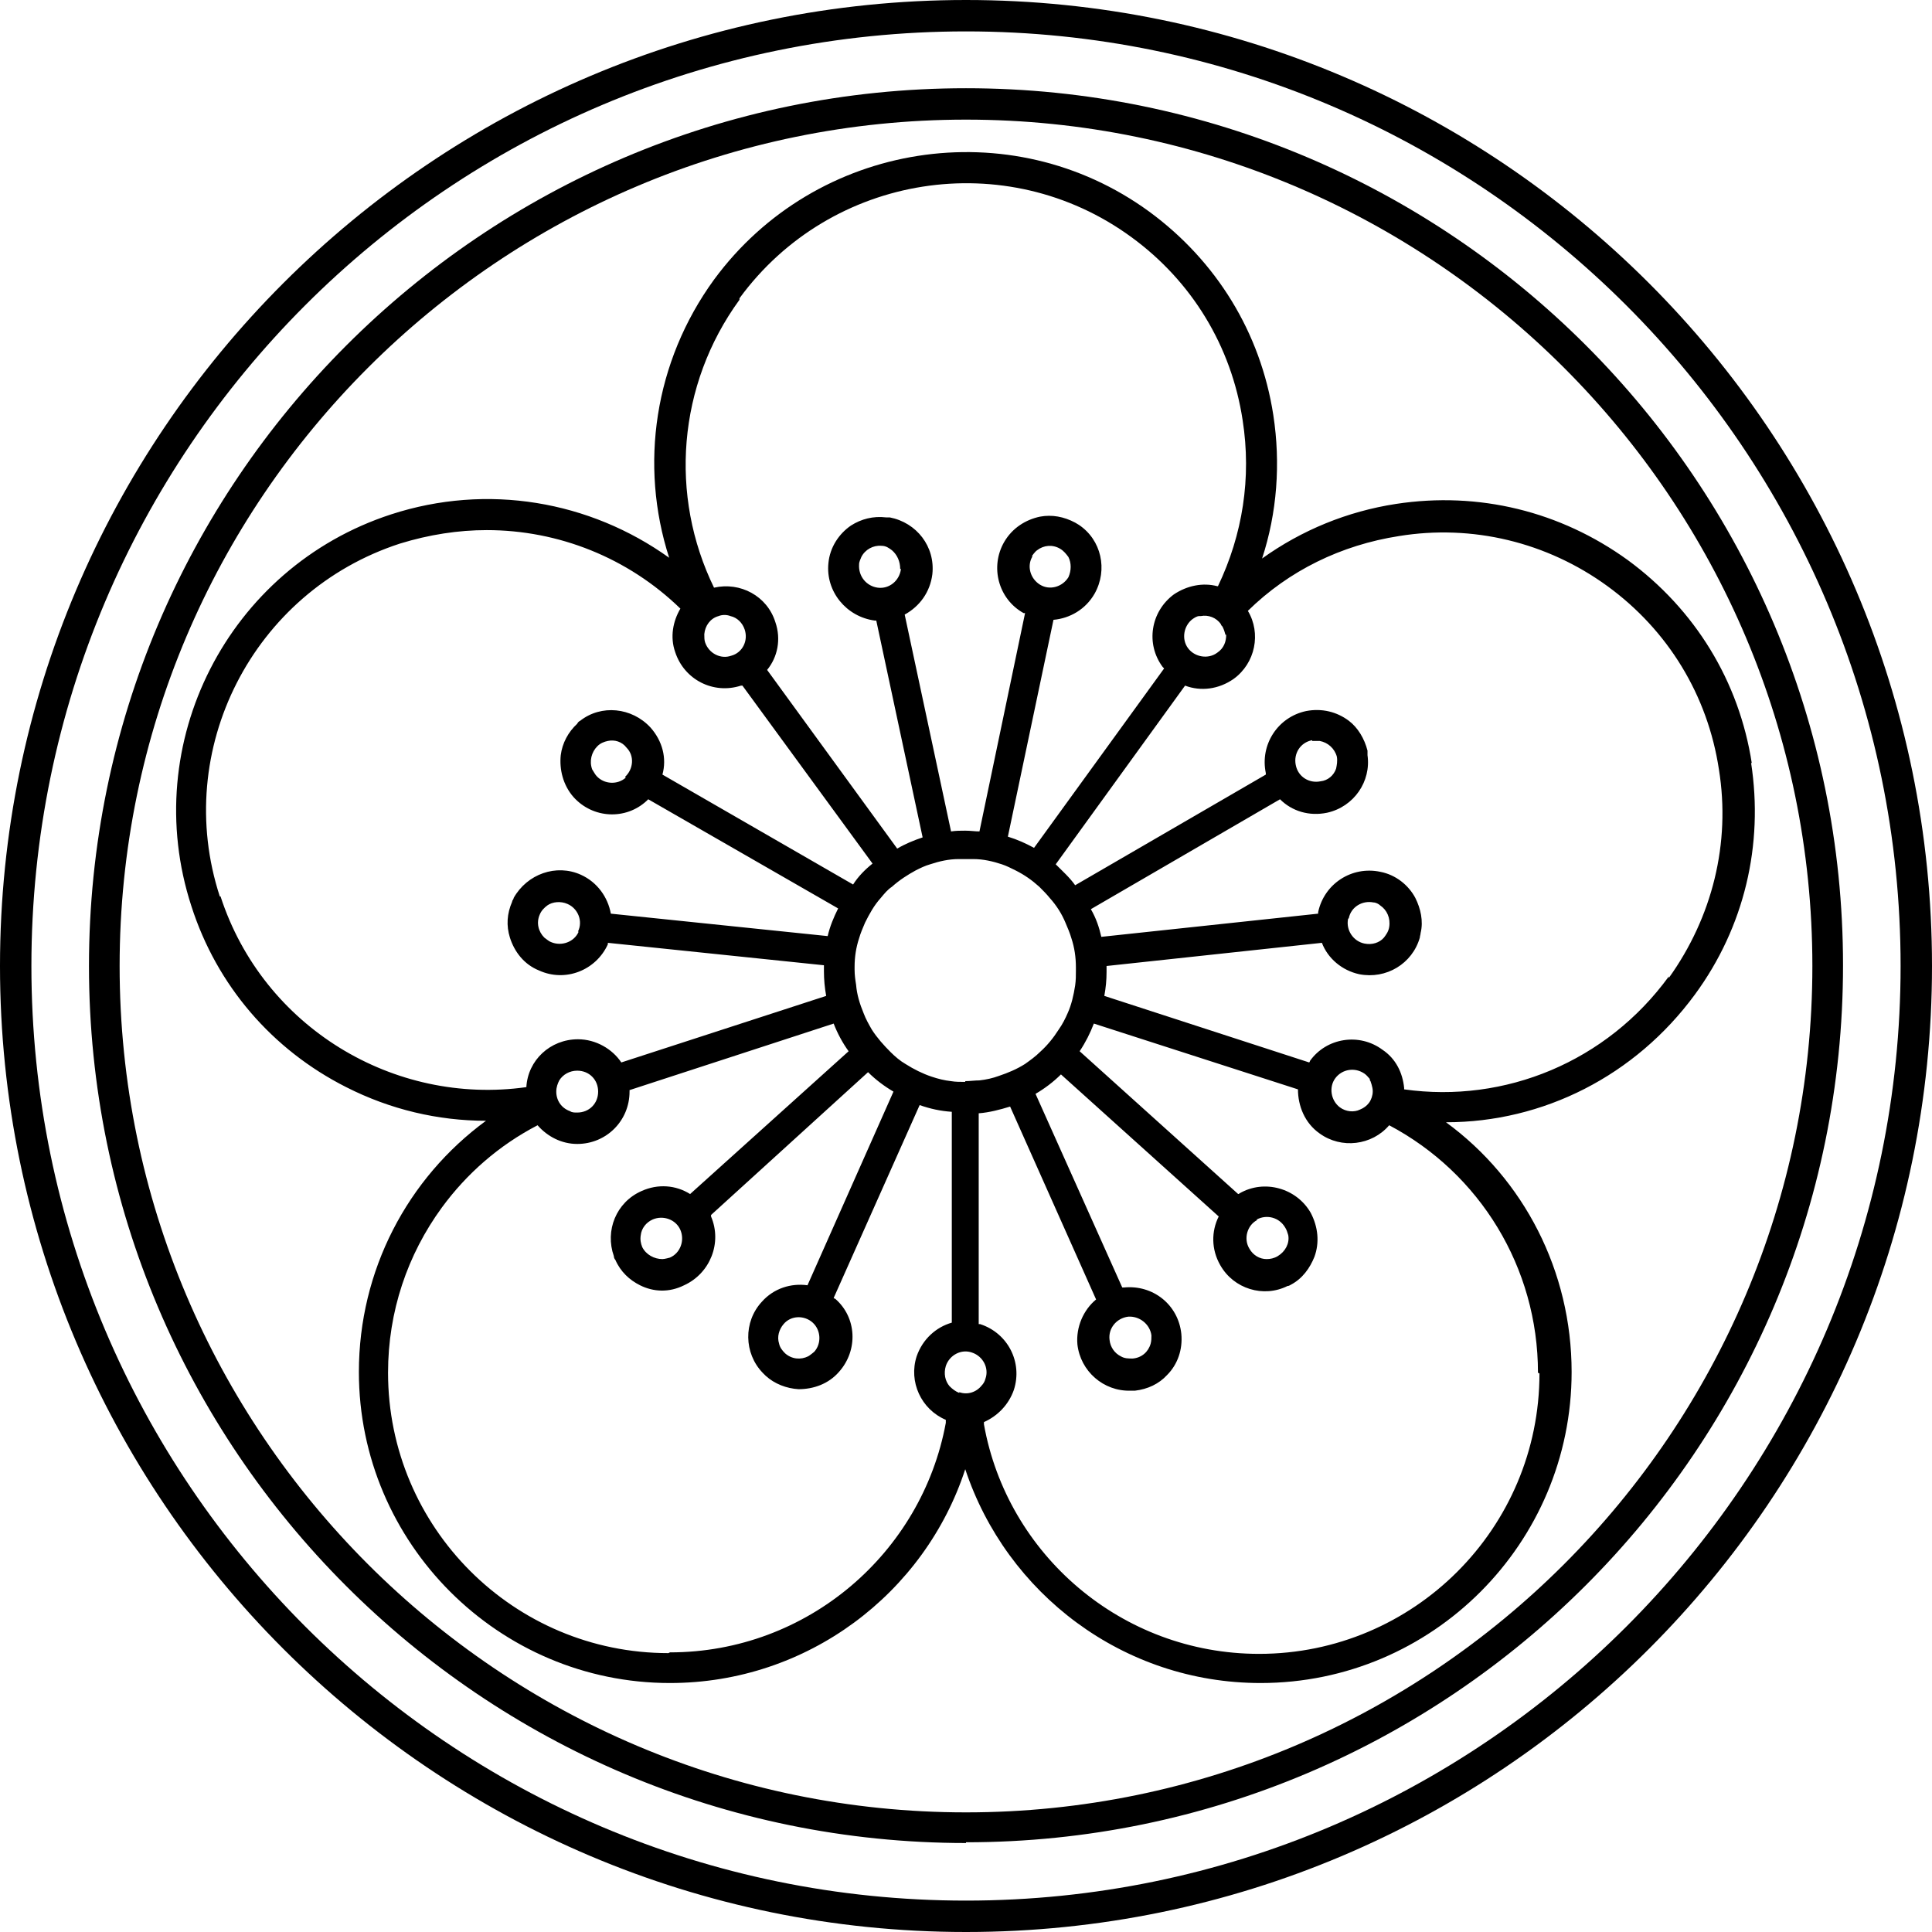 <svg id="logo" viewBox="0 0 25.84 25.84">

    <g>
        <g>
            <path
                d="M12.92,25.84C5.79,25.84,0,20.04,0,12.92S5.79,0,12.92,0s12.92,5.79,12.92,12.92-5.79,12.92-12.92,12.92ZM12.92,.42C6.02,.42,.42,6.02,.42,12.92s5.61,12.5,12.5,12.5,12.5-5.61,12.5-12.5S19.81,.42,12.92,.42Z" />
            <path
                d="M12.92,24.65c-6.47,0-11.73-5.26-11.73-11.73S6.45,1.18,12.92,1.18s11.73,5.26,11.73,11.73-5.26,11.73-11.73,11.73ZM12.92,1.6C6.68,1.6,1.6,6.68,1.6,12.92s5.08,11.32,11.32,11.32,11.32-5.08,11.32-11.32S19.16,1.6,12.92,1.6Z" />
            <path
                d="M23.43,10.21c-.17-1.1-.76-2.06-1.66-2.72-.9-.65-1.99-.92-3.1-.75-.65,.1-1.26,.35-1.79,.73,.2-.61,.25-1.27,.15-1.92-.17-1.1-.76-2.06-1.66-2.72-1.85-1.35-4.46-.94-5.82,.91-.8,1.1-1,2.48-.6,3.72-1.06-.76-2.43-1-3.72-.58-2.18,.71-3.38,3.06-2.67,5.24,.34,1.06,1.08,1.92,2.07,2.42,.59,.3,1.23,.45,1.87,.45-1.05,.77-1.7,2-1.7,3.36,0,2.29,1.87,4.16,4.16,4.16,1.84,0,3.41-1.2,3.95-2.86,.55,1.66,2.11,2.86,3.95,2.86,2.3,0,4.16-1.87,4.16-4.16,0-1.35-.64-2.58-1.68-3.34,1.3,0,2.53-.62,3.33-1.71,.66-.9,.92-2,.75-3.1Zm-7.03-1.72c0,.09-.03,.18-.12,.24-.12,.09-.3,.06-.39-.06-.09-.12-.06-.3,.06-.39,.03-.02,.06-.04,.09-.04,0,0,.01,0,.02,0,.1-.02,.21,.02,.27,.11,0,.01,.01,.02,.02,.03,.02,.04,.03,.07,.04,.11ZM9.89,3.99c1.22-1.67,3.57-2.04,5.24-.82,.81,.59,1.34,1.46,1.49,2.45,.12,.77,0,1.53-.33,2.22,0,0,0,0-.01,0-.19-.05-.4-.01-.58,.11-.31,.23-.38,.66-.15,.97l.02,.02-1.74,2.4c-.11-.06-.22-.11-.35-.15l.61-2.9c.22-.02,.43-.14,.55-.35,.18-.32,.09-.72-.21-.92l-.05-.03c-.15-.08-.31-.11-.47-.08-.19,.04-.37,.15-.48,.34-.19,.33-.08,.76,.26,.95h.02l-.61,2.92c-.06,0-.12-.01-.19-.01s-.12,0-.19,.01l-.62-2.9c.2-.11,.34-.3,.37-.54,.04-.37-.21-.69-.57-.76-.02,0-.04,0-.05,0-.17-.02-.33,.02-.47,.11-.16,.11-.28,.29-.3,.5-.04,.38,.24,.72,.62,.77h.02l.62,2.9c-.12,.04-.24,.09-.34,.15l-1.74-2.39c.14-.17,.19-.41,.11-.64-.11-.35-.47-.54-.82-.46-.6-1.23-.49-2.71,.34-3.85Zm2.94,14.64c-.05-.02-.09-.05-.13-.09-.06-.07-.08-.17-.05-.27,.05-.15,.21-.23,.35-.18,.15,.05,.23,.21,.18,.35-.01,.04-.03,.07-.05,.09-.07,.09-.19,.13-.3,.09Zm.08-4.16c-.07,0-.13,0-.19-.01-.09-.01-.17-.03-.26-.06-.12-.04-.24-.1-.35-.17-.07-.04-.14-.1-.2-.16-.09-.09-.18-.19-.25-.3-.04-.07-.08-.14-.11-.22-.05-.12-.09-.25-.1-.38-.01-.06-.02-.13-.02-.2,0-.01,0-.02,0-.04,0-.13,.02-.26,.06-.38,.02-.07,.05-.14,.08-.21,.06-.12,.12-.23,.21-.33,.05-.06,.09-.11,.15-.15,.1-.09,.21-.16,.32-.22,.06-.03,.12-.06,.19-.08,.12-.04,.25-.07,.38-.07,.03,0,.07,0,.1,0s.07,0,.1,0c.13,0,.26,.03,.38,.07,.06,.02,.12,.05,.18,.08,.12,.06,.22,.13,.32,.22,.05,.05,.1,.1,.14,.15,.09,.1,.16,.21,.21,.33,.03,.07,.06,.14,.08,.21,.04,.12,.06,.25,.06,.39,0,.01,0,.02,0,.04,0,.07,0,.13-.01,.2-.02,.13-.05,.26-.1,.37-.03,.07-.07,.15-.12,.22-.07,.11-.15,.21-.25,.3-.06,.06-.13,.11-.2,.16-.11,.07-.23,.12-.35,.16-.08,.03-.17,.05-.26,.06-.06,0-.13,.01-.19,.01Zm.89-7.03s.04-.06,.07-.08c.09-.07,.21-.08,.31-.02,.05,.03,.08,.07,.11,.11,.04,.08,.04,.18,0,.27-.08,.13-.25,.18-.38,.1-.13-.08-.18-.25-.1-.38Zm-1.75,.17c-.02,.16-.16,.27-.31,.25-.15-.02-.26-.15-.25-.31,0-.04,.02-.07,.03-.1,.05-.1,.16-.16,.27-.15,.06,0,.1,.03,.14,.06,.07,.06,.11,.15,.11,.25Zm-2.63,.87h0c.01-.11,.08-.21,.19-.24,.05-.02,.11-.02,.16,0h0c.09,.02,.16,.09,.19,.18,.05,.15-.03,.31-.18,.35-.14,.05-.3-.03-.35-.18-.01-.03-.01-.07-.01-.1h0Zm-6.48,3.51c-.64-1.96,.44-4.08,2.41-4.72,.39-.12,.78-.18,1.16-.18,.96,0,1.89,.37,2.59,1.05-.1,.17-.14,.38-.07,.58,.12,.37,.51,.57,.88,.45h.02l1.74,2.38c-.1,.08-.19,.17-.26,.28l-2.55-1.47c.06-.22,0-.45-.16-.63-.25-.27-.66-.31-.94-.09-.02,.01-.03,.02-.04,.04-.12,.11-.2,.26-.22,.42-.02,.19,.03,.4,.17,.56,.26,.29,.7,.31,.98,.05l.02-.02,2.54,1.46c-.06,.12-.11,.24-.14,.37l-2.9-.3c-.04-.22-.18-.42-.4-.52-.33-.15-.72-.01-.9,.31,0,.02-.02,.03-.02,.05-.07,.16-.08,.32-.03,.48,.06,.19,.19,.36,.39,.44,.35,.16,.76,0,.92-.35v-.02l2.89,.3s0,.05,0,.08c0,.11,.01,.22,.03,.33l-2.74,.89c-.12-.18-.34-.31-.58-.31-.37,0-.67,.28-.69,.64-1.77,.25-3.52-.8-4.09-2.55Zm5.43-1.59c-.11,.1-.29,.09-.39-.02-.02-.02-.04-.06-.06-.09-.04-.11-.01-.23,.07-.31,.04-.04,.09-.06,.14-.07,.09-.02,.19,.01,.25,.09,.11,.11,.09,.29-.02,.39Zm-.63,2.06c-.06,.14-.23,.2-.37,.14-.03-.01-.06-.04-.09-.06-.08-.08-.11-.2-.06-.31,.02-.05,.06-.09,.1-.12,.07-.05,.18-.06,.27-.02,.14,.06,.21,.23,.14,.37Zm-.3,2.14c0-.06,.02-.11,.04-.15,.05-.08,.14-.13,.24-.13,.16,0,.28,.12,.28,.28s-.12,.28-.28,.28c-.04,0-.07,0-.1-.02-.11-.04-.18-.14-.18-.26Zm1.5,7.51c-2.07,0-3.75-1.68-3.75-3.75,0-.82,.26-1.58,.72-2.21,.33-.45,.76-.83,1.28-1.1,.13,.15,.32,.25,.53,.25,.39,0,.7-.31,.7-.7,0,0,0-.01,0-.02l2.73-.89c.05,.13,.12,.26,.2,.37l-2.12,1.91c-.19-.12-.43-.14-.65-.04-.34,.15-.49,.53-.37,.87,0,.02,.01,.04,.02,.05,.07,.16,.19,.27,.33,.34,.18,.09,.39,.1,.59,0,.35-.16,.51-.57,.36-.92v-.02l2.1-1.91c.1,.1,.22,.19,.34,.26l-1.15,2.59c-.22-.03-.45,.04-.61,.22-.25,.27-.24,.69,.01,.95,.01,.01,.02,.02,.04,.04,.12,.11,.28,.17,.44,.18,.2,0,.4-.07,.54-.23,.26-.29,.24-.73-.05-.98,0,0-.01,0-.02-.01l1.15-2.58c.14,.05,.28,.08,.43,.09v2.82c-.21,.06-.39,.22-.47,.45-.11,.34,.06,.71,.39,.85v.04c-.32,1.74-1.85,3.07-3.69,3.07Zm.02-5.29s-.07,.02-.1,.02c-.11,0-.22-.06-.27-.16-.02-.05-.03-.1-.02-.16,.01-.09,.07-.17,.16-.21,.14-.06,.31,0,.37,.14,.06,.14,0,.31-.14,.37Zm1.93,1.26s-.06,.05-.08,.06c-.1,.05-.22,.04-.31-.04-.04-.04-.07-.08-.08-.13-.03-.09,0-.19,.06-.26,.1-.12,.28-.12,.39-.02,.11,.1,.12,.28,.02,.39Zm9.7,.29c0,2.07-1.68,3.75-3.75,3.75-1.84,0-3.37-1.33-3.68-3.07v-.03h0c.18-.08,.33-.23,.4-.43,.12-.37-.08-.76-.45-.88,0,0-.02,0-.02,0v-2.82c.14-.01,.29-.05,.42-.09l1.15,2.58c-.17,.14-.27,.37-.25,.6,.04,.36,.35,.63,.71,.62,.02,0,.04,0,.06,0,.17-.02,.32-.09,.43-.21,.14-.14,.21-.34,.19-.55-.04-.39-.38-.66-.77-.62,0,0-.01,0-.02,0l-1.16-2.59c.12-.07,.24-.16,.34-.26l2.11,1.9c-.1,.2-.1,.44,.02,.65,.18,.32,.58,.44,.9,.28,.02,0,.03-.01,.05-.02,.15-.08,.25-.22,.31-.37,.07-.19,.05-.4-.05-.59-.19-.33-.62-.45-.95-.26,0,0-.01,.01-.02,.01l-2.12-1.91c.08-.12,.14-.24,.19-.37l2.73,.88c0,.22,.09,.45,.29,.59,.29,.21,.7,.16,.93-.11h0c1.21,.64,1.99,1.9,1.99,3.31Zm-5.75-.45c-.02-.15,.09-.29,.25-.31,.15-.01,.29,.1,.31,.25,0,.04,0,.07-.01,.11-.03,.11-.12,.19-.24,.2-.06,0-.11,0-.16-.03-.08-.04-.14-.12-.15-.22Zm1.97-1.61c.13-.07,.3-.03,.38,.11,.02,.03,.03,.07,.04,.1,.02,.11-.04,.22-.14,.28-.05,.03-.1,.04-.15,.04-.09,0-.18-.05-.23-.14-.08-.13-.03-.31,.1-.38Zm1.55-1.71c0,.05-.02,.11-.05,.15-.03,.04-.07,.07-.12,.09-.08,.04-.19,.03-.27-.03-.12-.09-.15-.27-.06-.39,.09-.12,.26-.15,.39-.06,.03,.02,.05,.05,.07,.07,0,.01,0,.02,.01,.03h0s.03,.08,.03,.13Zm3.96-1.54c-.83,1.14-2.19,1.7-3.54,1.51h0s0-.02,0-.02c-.02-.2-.11-.39-.29-.51-.31-.23-.75-.16-.97,.15,0,0,0,.01-.01,.02l-2.74-.89c.02-.11,.03-.21,.03-.32,0-.03,0-.06,0-.08l2.88-.31c.08,.21,.27,.37,.5,.42,.36,.07,.71-.14,.81-.49,0-.02,.01-.04,.01-.06,.04-.16,0-.33-.07-.47-.09-.17-.26-.31-.47-.35-.38-.08-.75,.16-.83,.54,0,0,0,.01,0,.02l-2.9,.31c-.03-.13-.07-.25-.14-.37l2.53-1.47c.16,.16,.39,.23,.63,.18,.36-.08,.59-.42,.54-.77,0-.02,0-.04,0-.06-.04-.16-.13-.31-.25-.4-.16-.12-.36-.17-.57-.13-.38,.08-.62,.45-.54,.83,0,0,0,.01,0,.02l-2.55,1.48c-.07-.1-.17-.19-.26-.28l1.73-2.39c.21,.08,.45,.05,.65-.09,.29-.21,.37-.61,.19-.91,.55-.54,1.25-.88,2.02-1,.98-.16,1.98,.08,2.79,.67,.81,.59,1.34,1.46,1.49,2.45,.16,.99-.09,1.98-.67,2.79Zm-4.28-.78c.03-.15,.18-.24,.33-.21,.03,0,.07,.02,.09,.04,.09,.06,.14,.17,.12,.29-.01,.06-.04,.1-.07,.14-.06,.07-.16,.1-.26,.08-.15-.03-.25-.18-.22-.33Zm-.49-2.37s.07,0,.1,0c.11,.02,.2,.1,.23,.21,.01,.06,0,.11-.01,.16-.03,.09-.11,.16-.21,.17-.15,.03-.3-.06-.33-.22-.03-.15,.06-.3,.22-.33Z" />
        </g>
    </g>
</svg>